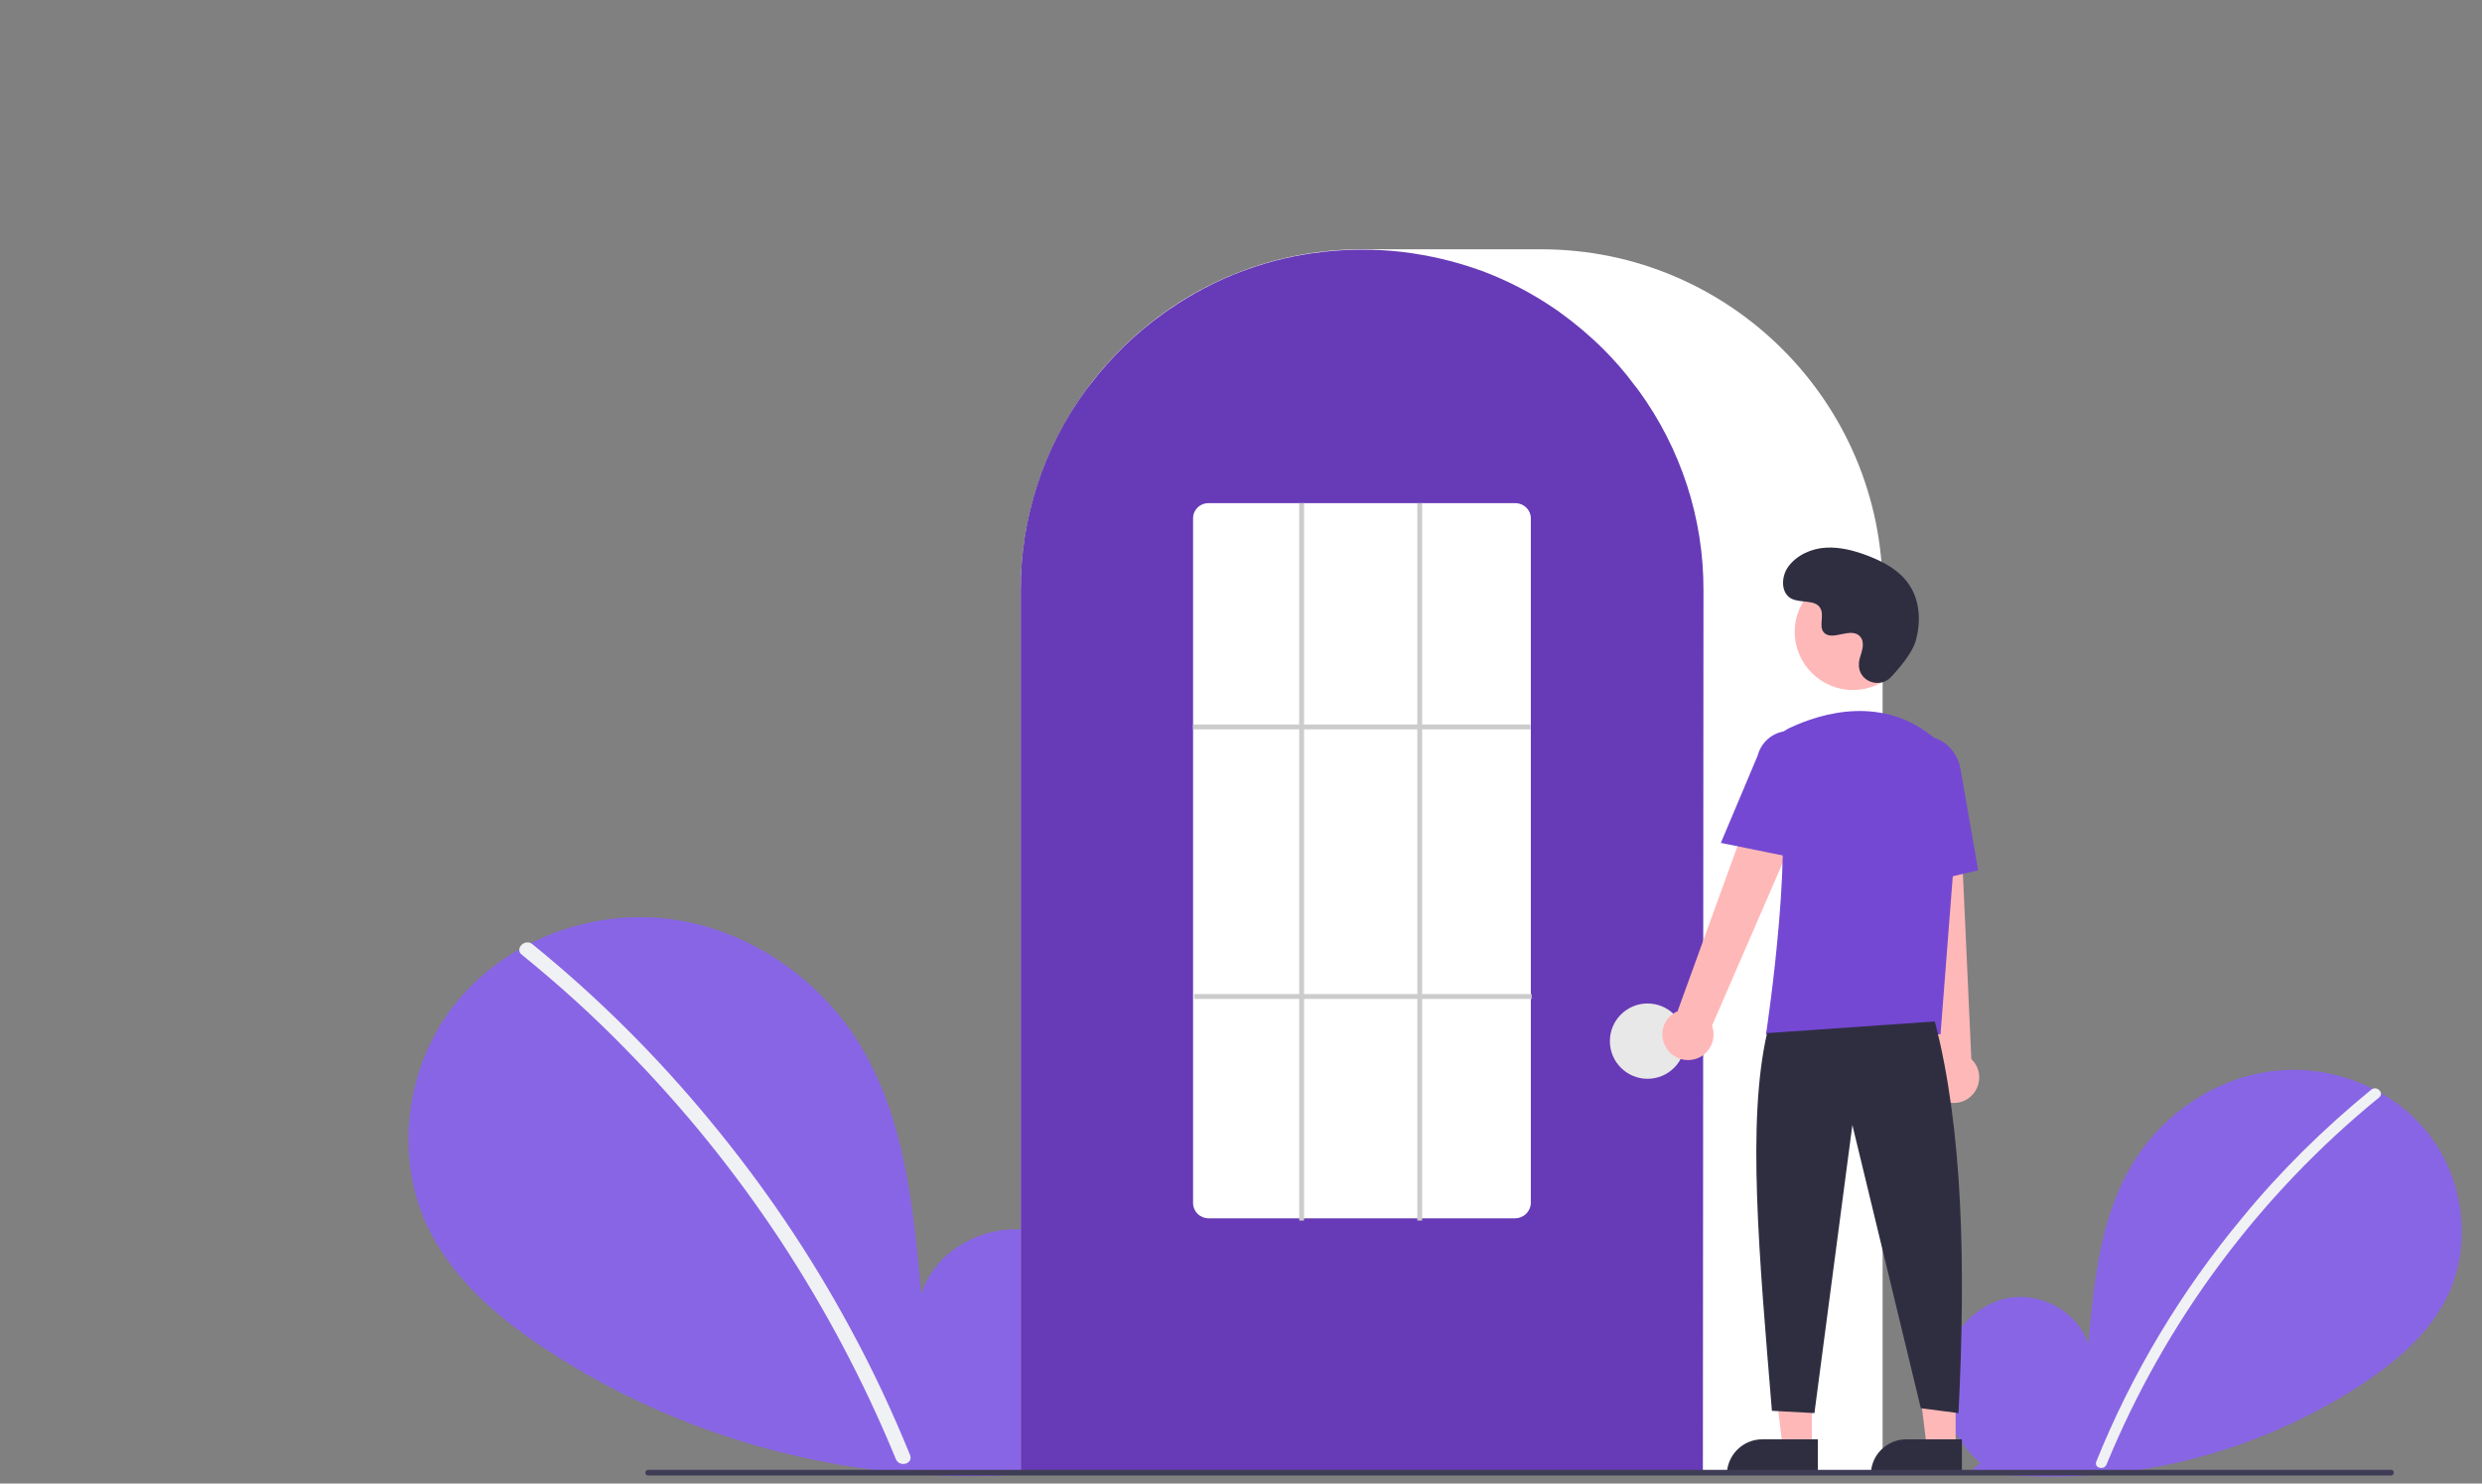 <?xml version="1.0" encoding="utf-8"?>
<!-- Generator: Adobe Illustrator 19.0.0, SVG Export Plug-In . SVG Version: 6.00 Build 0)  -->
<svg version="1.1" id="b368e7d6-7c4a-408c-9a35-0514749a7e1a"
	 xmlns="http://www.w3.org/2000/svg" xmlns:xlink="http://www.w3.org/1999/xlink" x="0px" y="0px" viewBox="-104 280.9 870 520.1"
	 style="enable-background:new -104 280.9 870 520.1;" xml:space="preserve">
<rect x="-104" y="280.9" width="870" height="520.1" fill="#808080" stroke="none"/>
<style type="text/css">
	.st0{fill:#8865E5;}
	.st1{fill:#F0F1F5;}
	.st2{fill:#FFFFFF;}
	.st3{fill:#673AB7;}
	.st4{fill:#E8E8E8;}
	.st5{fill:#FFB8B8;}
	.st6{fill:#2F2E41;}
	.st7{fill:#7448D3;}
	.st8{fill:#3F3D56;}
	.st9{fill:#CCCCCC;}
</style>
<g>
	<path class="st0" d="M590.2,793.8c-9.2-7.8-14.8-20.1-13.3-32.1s10.6-23,22.3-25.6c11.7-2.6,25.2,4.5,28.8,16.1
		c2-22.2,4.2-45.3,16.1-64.3c10.7-17.1,29.2-29.4,49.3-31.6s41.2,6.1,53.7,21.9c12.5,15.8,15.6,38.9,6.8,57.1
		c-6.5,13.4-18.4,23.3-30.9,31.5c-40.3,26-88.6,36.6-136.1,29.8L590.2,793.8z"/>
	<path class="st1" d="M727.2,662.9c-16.5,13.5-31.8,28.5-45.3,45c-21.3,25.6-38.6,54.4-51.1,85.4c-0.9,2.2,2.7,3.2,3.6,1
		c20.6-50.1,53.5-94.4,95.6-128.7C731.8,664,729.1,661.4,727.2,662.9z"/>
	<path class="st0" d="M270.8,791.7c12.7-10.7,20.4-27.6,18.4-44c-2-16.5-14.5-31.6-30.7-35.1s-34.7,6.2-39.6,22
		c-2.7-30.5-5.8-62.3-22-88.3c-14.7-23.5-40.1-40.4-67.7-43.4c-27.6-3-56.6,8.4-73.8,30.1s-21.4,53.4-9.3,78.4
		c8.9,18.4,25.2,32.1,42.4,43.3c54.6,35.6,122.4,50.4,186.9,40.9"/>
	<path class="st1" d="M82.6,611.9c22.8,18.5,43.6,39.2,62.3,61.9c18.7,22.6,35.2,46.9,49.1,72.7c7.9,14.5,14.8,29.3,21,44.5
		c1.2,3.1-3.7,4.5-5,1.4c-11-26.8-24.6-52.5-40.5-76.7c-15.9-24.1-34.1-46.6-54.4-67.2c-11.4-11.7-23.6-22.7-36.2-32.9
		C76.3,613.5,80,609.8,82.6,611.9L82.6,611.9z"/>
	<path class="st2" d="M555.8,797.8h-302V487.9c0-65.9,53.6-119.6,119.6-119.6h62.9c65.9,0,119.6,53.6,119.6,119.6V797.8z"/>
	<path class="st3" d="M492.9,797.8H253.8V487.9c-0.1-25.2,7.9-49.9,22.8-70.2c0.6-0.7,1.1-1.5,1.7-2.2c7.2-9.4,15.8-17.8,25.5-24.7
		c0.6-0.4,1.1-0.8,1.7-1.2c8.1-5.6,16.8-10.2,26.1-13.7c0.6-0.2,1.1-0.4,1.7-0.6c8.4-3,17-5,25.7-6c0.6-0.1,1.1-0.2,1.7-0.2
		c8.5-0.9,17.2-0.9,25.7,0c0.6,0.1,1.1,0.1,1.7,0.2c8.8,1.1,17.4,3.1,25.7,6c0.6,0.2,1.1,0.4,1.7,0.6c9.1,3.4,17.7,7.9,25.7,13.4
		c0.6,0.4,1.1,0.7,1.7,1.2c5.4,3.9,10.5,8.2,15.2,12.9c3.8,3.8,7.3,7.8,10.5,12.1c0.6,0.7,1.1,1.5,1.7,2.2
		c14.9,20.4,22.9,45,22.8,70.2L492.9,797.8L492.9,797.8z"/>
	<circle class="st4" cx="473.5" cy="645.9" r="13.2"/>
	<polygon class="st5" points="531.1,788.4 520.9,788.4 516.1,749.3 531.1,749.3 	"/>
	<path class="st6" d="M513.7,785.5h19.5l0,0v12.3l0,0h-31.9l0,0l0,0C501.4,791,506.9,785.5,513.7,785.5L513.7,785.5z"/>
	<polygon class="st5" points="581.5,788.4 571.4,788.4 566.6,749.3 581.5,749.3 	"/>
	<path class="st6" d="M564.2,785.5h19.5l0,0v12.3l0,0h-31.9l0,0l0,0C551.8,791,557.4,785.5,564.2,785.5L564.2,785.5z"/>
	<path class="st5" d="M480.2,648.5c-2.7-4.1-1.7-9.6,2.4-12.3c0.4-0.3,0.9-0.6,1.4-0.7l34.5-95.1l17,9.3l-39.4,90.8
		c1.7,4.6-0.7,9.8-5.3,11.5C486.8,653.4,482.5,652,480.2,648.5z"/>
	<path class="st5" d="M576.3,666.4c-4.2-2.5-5.7-7.9-3.3-12.2c0.2-0.4,0.6-0.9,0.9-1.3l-10.7-100.5l19.3,0.9l4.5,98.9
		c3.6,3.4,3.7,9.1,0.2,12.7C584.4,667.8,580,668.4,576.3,666.4L576.3,666.4z"/>
	<circle class="st5" cx="545.5" cy="502.4" r="20.4"/>
	<path class="st7" d="M576.2,643.5H515l0.1-0.5c0.1-0.7,10.9-71.5,3-94.7c-1.7-4.7,0.5-9.9,5-12.1l0,0c11.4-5.4,33.3-12,51.7,4.1
		c5.5,4.9,8.4,12,7.9,19.4L576.2,643.5z"/>
	<path class="st7" d="M526.8,582l-27.6-5.6l12.9-30.6c1.6-6.2,7.9-9.9,14.1-8.3c6.2,1.6,9.8,7.9,8.3,14.1L526.8,582z"/>
	<path class="st7" d="M562.1,592.4l-1.7-38c-1.2-7.1,2.8-13.9,9.1-15s12.4,3.9,13.7,11.1l6.2,35.5L562.1,592.4z"/>
	<path class="st6" d="M574.2,639c9.8,37.6,10.9,85.3,8.3,137.3l-13.2-1.7l-24-99.3L532,776.3l-14.9-0.8
		c-4.5-54.6-8.8-101.5-1.7-132.4L574.2,639z"/>
	<path class="st6" d="M558.9,518.2c-3.8,4.1-10.8,1.9-11.3-3.6c0-0.4,0-0.8,0-1.3c0.2-2.5,1.7-4.6,1.3-7.3c-0.1-0.7-0.3-1.2-0.7-1.7
		c-3.1-4.1-10.1,1.8-13-1.8c-1.7-2.2,0.3-5.8-1.1-8.3c-1.7-3.3-7-1.7-10.3-3.5c-3.6-2-3.5-7.6-1-11.1c3-4.1,8.1-6.4,13.2-6.7
		s10.2,1.1,14.9,2.9c5.4,2.1,10.8,5,14.1,9.8c4.1,5.8,4.4,13.5,2.4,20.3C566.2,509.8,562,514.9,558.9,518.2z"/>
	<path class="st8" d="M734.1,798.2H123.2c-0.6,0-1-0.4-1-1c0-0.6,0.4-1,1-1h610.9c0.6,0,1,0.4,1,1
		C735.1,797.8,734.6,798.2,734.1,798.2z"/>
	<path class="st2" d="M427.1,708H319.6c-3,0-5.4-2.4-5.4-5.3V462.6c0-3,2.4-5.3,5.4-5.3h107.6c3,0,5.4,2.4,5.4,5.3v240.1
		C432.5,705.6,430.1,708,427.1,708z"/>
	<rect x="314.2" y="534.9" class="st9" width="118.3" height="1.7"/>
	<rect x="314.6" y="629.4" class="st9" width="118.3" height="1.7"/>
	<rect x="351.4" y="457.3" class="st9" width="1.7" height="251.5"/>
	<rect x="392.8" y="457.3" class="st9" width="1.7" height="251.5"/>
</g>
</svg>
